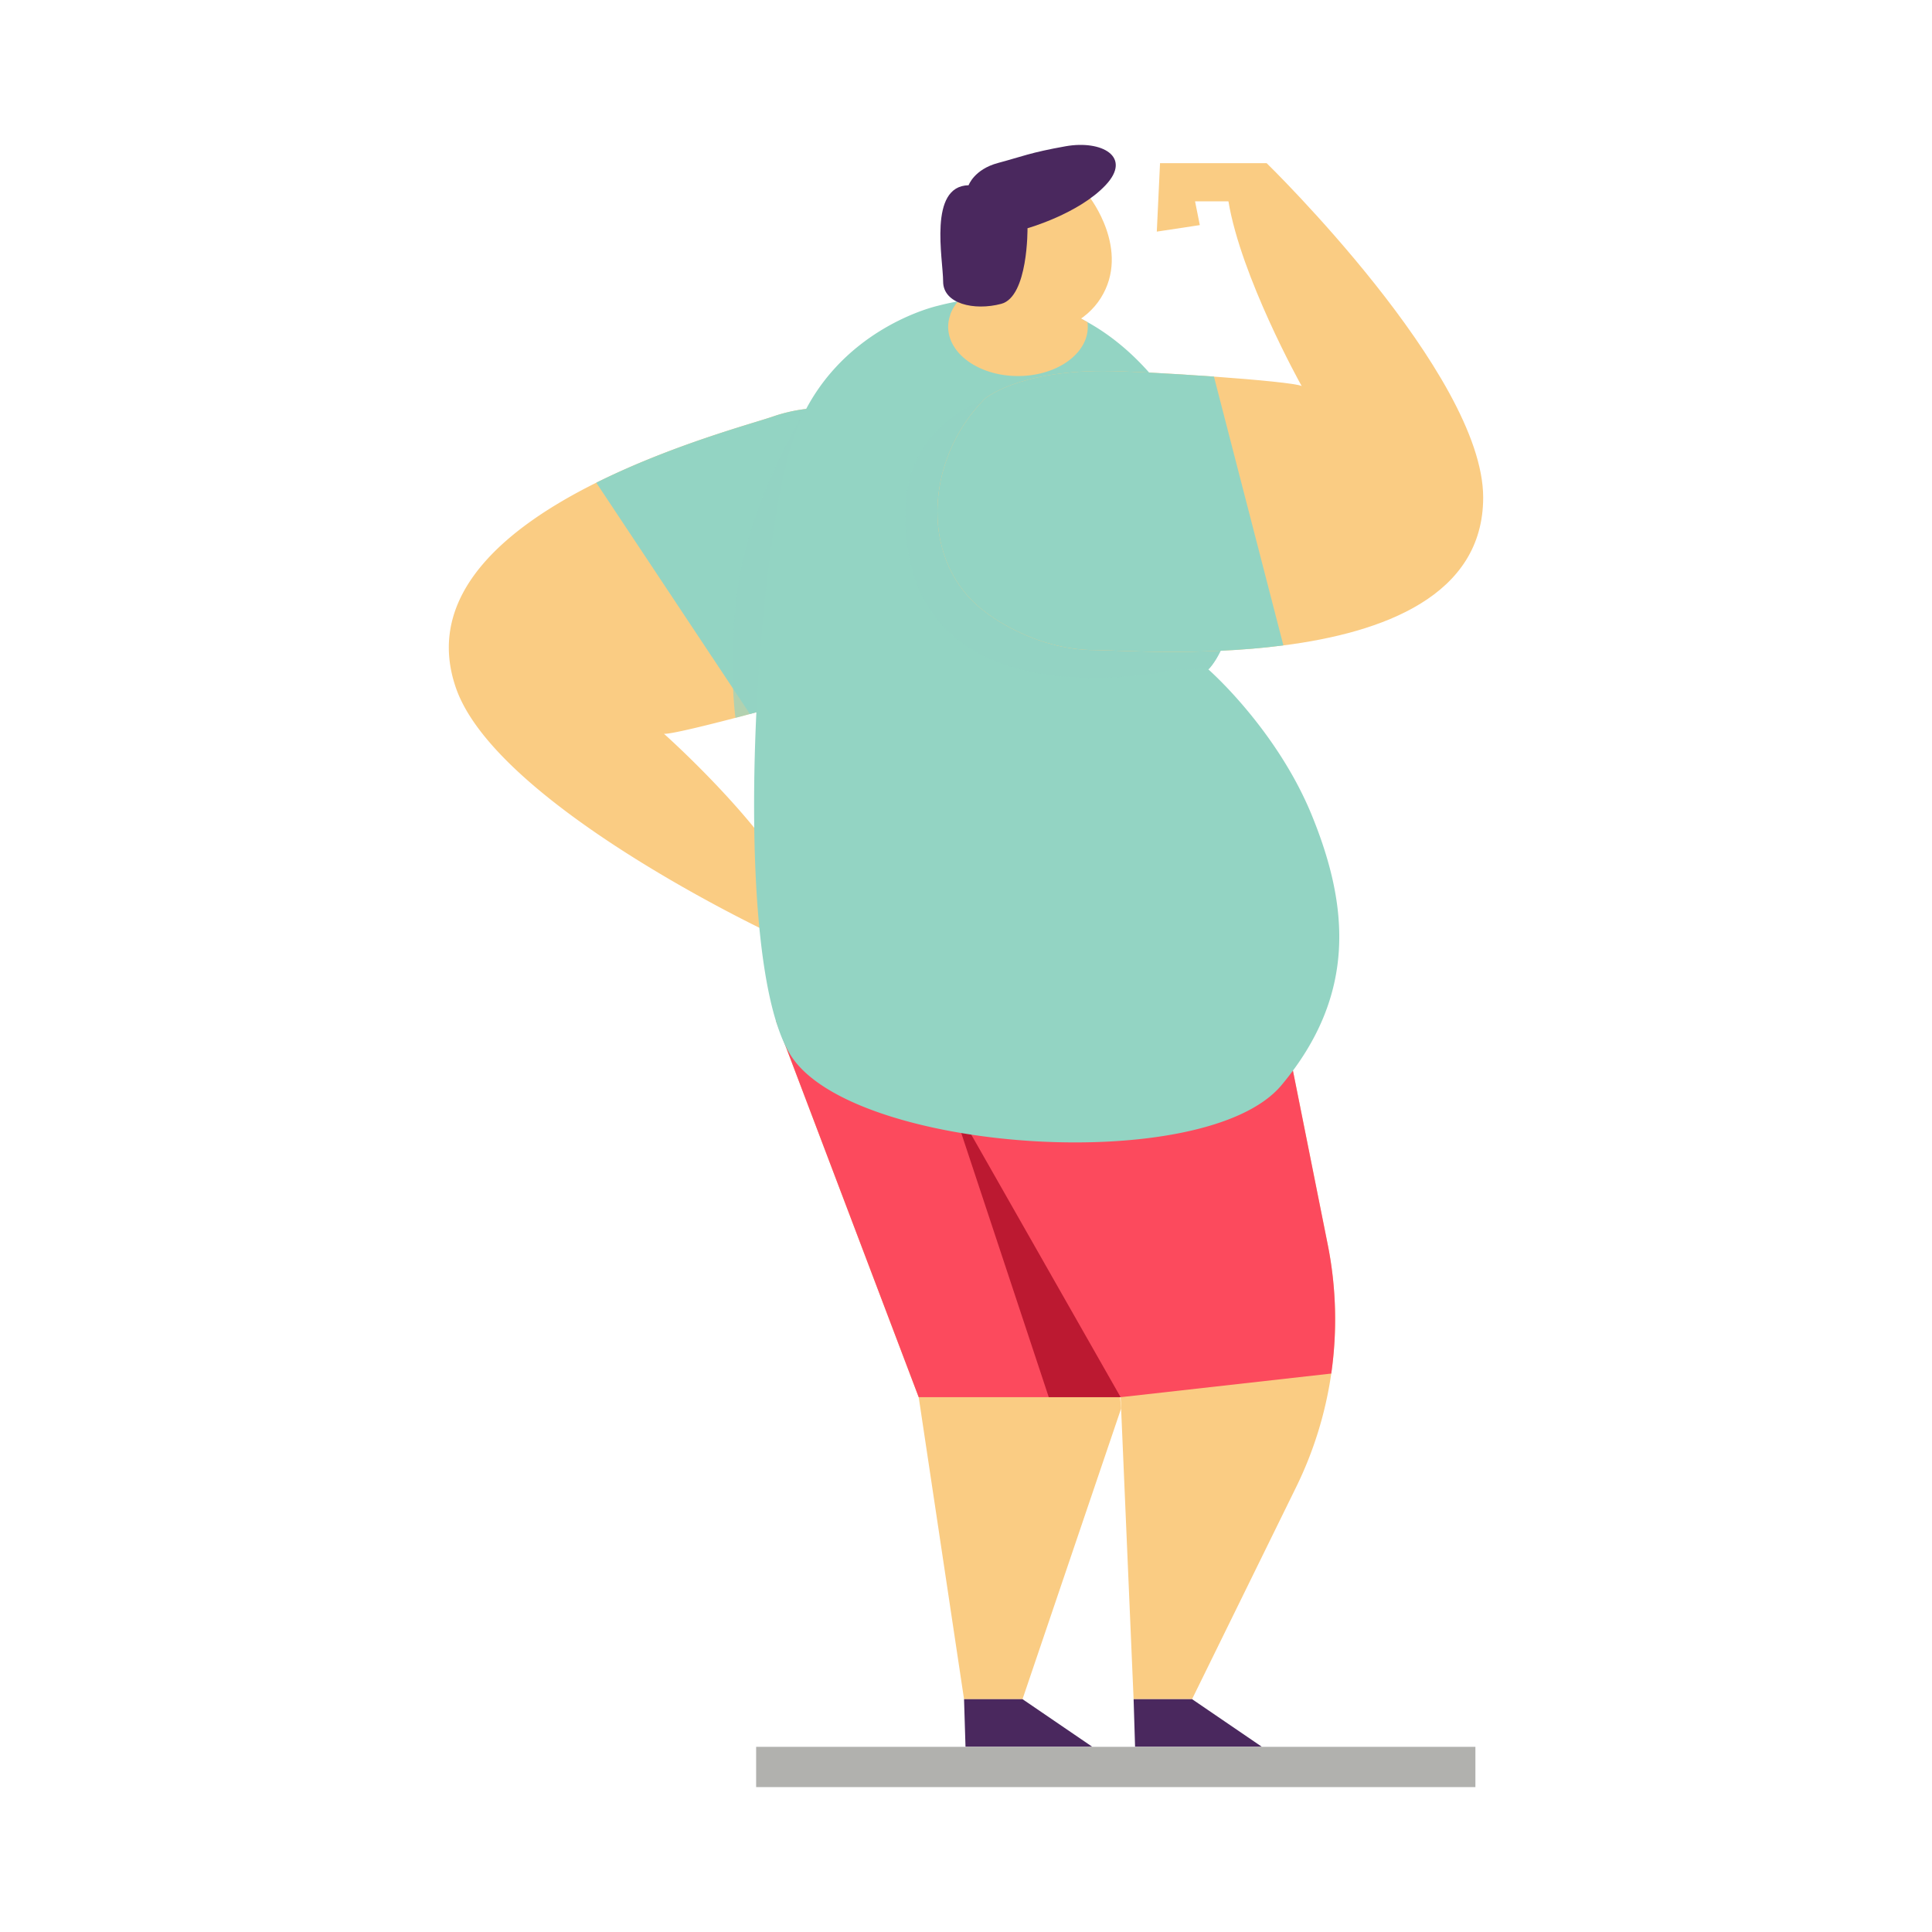<svg xmlns="http://www.w3.org/2000/svg" viewBox="0 0 1000 1000"><defs><style>.cls-1{isolation:isolate;}.cls-2,.cls-9{fill:#facc83;}.cls-3,.cls-4{fill:#93d4c3;}.cls-4{opacity:0.7;}.cls-4,.cls-9{mix-blend-mode:multiply;}.cls-5{fill:#4a285e;}.cls-6{fill:#b1b1ae;}.cls-7{fill:#fc4a5d;}.cls-8{fill:#bc1931;mix-blend-mode:overlay;}</style></defs><g class="cls-1"><g id="Layer_1" data-name="Layer 1"><path class="cls-2" d="M496.575,319.683s-10.783,19.106-53.315,33.83c-1.04.347-2.175.725-3.437,1.167-11.508,3.752-32.317,9.711-51.675,14.881q-3.783,1.041-7.472,1.986c-18.917,4.95-34.934,8.702-37.046,8.229,1.702,1.482,48.239,43.257,67.124,77.939l16.332-5.644-6.337-10.814L440.675,430.758,450.701,464.808l-52.148,18.066S256.927,416.444,235.992,356.067c-16.71-48.239,26.263-83.172,72.642-106.22,39.348-19.611,81.186-30.709,91.307-34.208a82.203,82.203,0,0,1,17.309-3.973.044.044,0,0,1,.063,0,101.489,101.489,0,0,1,42.69,4.004C500.422,228.281,515.902,278.979,496.575,319.683Z"/><path class="cls-3" d="M496.575,319.683s-10.783,19.106-53.315,33.83c-1.04.347-2.175.725-3.437,1.167-11.508,3.752-32.317,9.711-51.675,14.881l-8.702-13.116L308.633,249.847c39.348-19.611,81.186-30.709,91.307-34.208a82.203,82.203,0,0,1,17.309-3.973.044.044,0,0,1,.063,0,101.489,101.489,0,0,1,42.69,4.004C500.422,228.281,515.902,278.979,496.575,319.683Z"/><path class="cls-4" d="M450.669,280.682c-.252,3.815-6.369,44.55-10.846,73.998-11.508,3.752-32.317,9.711-51.675,14.881q-3.783,1.041-7.472,1.986c-.473-3.72-.946-8.796-1.23-15.102a297.961,297.961,0,0,1,2.365-51.549c5.833-45.464,34.555-91.78,35.438-93.23l.032-.032.032.032C418.321,213.589,451.048,274.723,450.669,280.682Z"/><path class="cls-2" d="M689.057,710.952a197.516,197.516,0,0,1-18.16,58.738L617.014,879.472H586.747l-6.716-156.287-128.542-173.281,212.597-21.408,23.142,115.678A197.311,197.311,0,0,1,689.057,710.952Z"/><polygon class="cls-2" points="401.697 528.481 475.522 723.186 498.986 879.487 529.253 879.487 580.287 729.055 563.416 538.625 401.697 528.481"/><polygon class="cls-5" points="586.754 879.487 617.022 879.487 653.157 904.144 587.511 904.144 586.754 879.487"/><polygon class="cls-5" points="498.986 879.487 529.253 879.487 565.388 904.144 499.743 904.144 498.986 879.487"/><rect class="cls-6" x="391.376" y="904.159" width="372.289" height="20.84"/><path class="cls-7" d="M689.057,710.952l-109.026,12.233H475.514L401.706,528.496h262.381l23.142,115.678A197.311,197.311,0,0,1,689.057,710.952Z"/><polygon class="cls-8" points="580.035 723.186 490.992 566.663 542.846 723.186 580.035 723.186"/><path class="cls-3" d="M663.267,561.727c-39.474,47.135-220.29,34.776-253.395-14.598-33.136-49.405-18.476-271.146,2.302-324.334,20.746-53.157,73.462-64.57,73.462-64.57,3.5-.914,6.968-1.671,10.341-2.239,25.79-4.509,48.112.315,66.904,10.751,17.088,9.49,31.308,23.615,42.595,39.663a189.032,189.032,0,0,1,20.021,36.731,184.462,184.462,0,0,1,10.278,33.42c.536,2.522.977,5.013,1.356,7.441,6.243,40.829-8.67,59.274-11.287,62.111-.252.284-.378.41-.378.41a4.868,4.868,0,0,0,.41.347c1.135,1.04,4.603,4.225,9.396,9.269,11.823,12.454,31.655,36.226,43.793,66.021C697.853,468.277,702.74,514.561,663.267,561.727Z"/><path class="cls-2" d="M563.037,169.165c0,14.062-16.174,25.475-36.132,25.475-19.958,0-36.132-11.413-36.132-25.475a18.028,18.028,0,0,1,1.103-6.211,21.578,21.578,0,0,1,4.099-6.968c24.844-4.351,46.442-.032,64.791,9.616.725.379,1.419.757,2.112,1.135A20.899,20.899,0,0,1,563.037,169.165Z"/><path class="cls-9" d="M560.767,165.602c-5.139,9.679-18.35,16.552-33.862,16.552-16.899,0-31.056-8.166-35.028-19.201a21.578,21.578,0,0,1,4.099-6.968C520.821,151.635,542.418,155.955,560.767,165.602Z"/><path class="cls-2" d="M563.968,102.065s21.423,27.428,5.768,52.234-57.677,23.57-59.737,3.383S507.939,100.005,563.968,102.065Z"/><path class="cls-5" d="M501.347,95.885s2.884-8.24,15.243-11.535,16.479-5.356,35.018-8.652,34.606,5.356,20.599,20.187-40.374,22.247-40.374,22.247.412,35.43-13.595,39.138-30.075,0-30.075-11.535S480.336,96.297,501.347,95.885Z"/><path class="cls-4" d="M625.842,346.103c-10.152.347-18.886.631-19.516.851,0,0-143.266,31.938-137.496-86.704,4.225-59.148,77.56-72.358,136.645-53.851a189.032,189.032,0,0,1,20.021,36.731,184.462,184.462,0,0,1,10.278,33.42c.536,2.522.977,5.013,1.356,7.441C643.372,324.822,628.459,343.266,625.842,346.103Z"/><path class="cls-2" d="M767.689,257.477c0,51.045-52.022,69.993-103.414,76.583-43.604,5.644-86.766,2.428-97.455,2.428-32.474,0-56.751-19.674-56.751-19.674-34.051-25.16-32.096-78.128-.504-110.287,0,0,16.458-14.503,61.449-14.503,10.972,0,35.154,1.293,57.319,2.901,22.732,1.639,43.352,3.626,45.433,4.918-1.135-1.955-31.434-56.688-37.929-95.626H618.559l2.459,12.296-22.259,3.373,1.671-35.438h55.175S767.689,193.568,767.689,257.477Z"/><path class="cls-3" d="M664.275,334.06c-43.604,5.644-86.766,2.428-97.455,2.428-32.474,0-56.751-19.674-56.751-19.674-34.051-25.16-32.096-78.128-.504-110.287,0,0,16.458-14.503,61.449-14.503,10.972,0,35.154,1.293,57.319,2.901Z"/></g></g></svg>